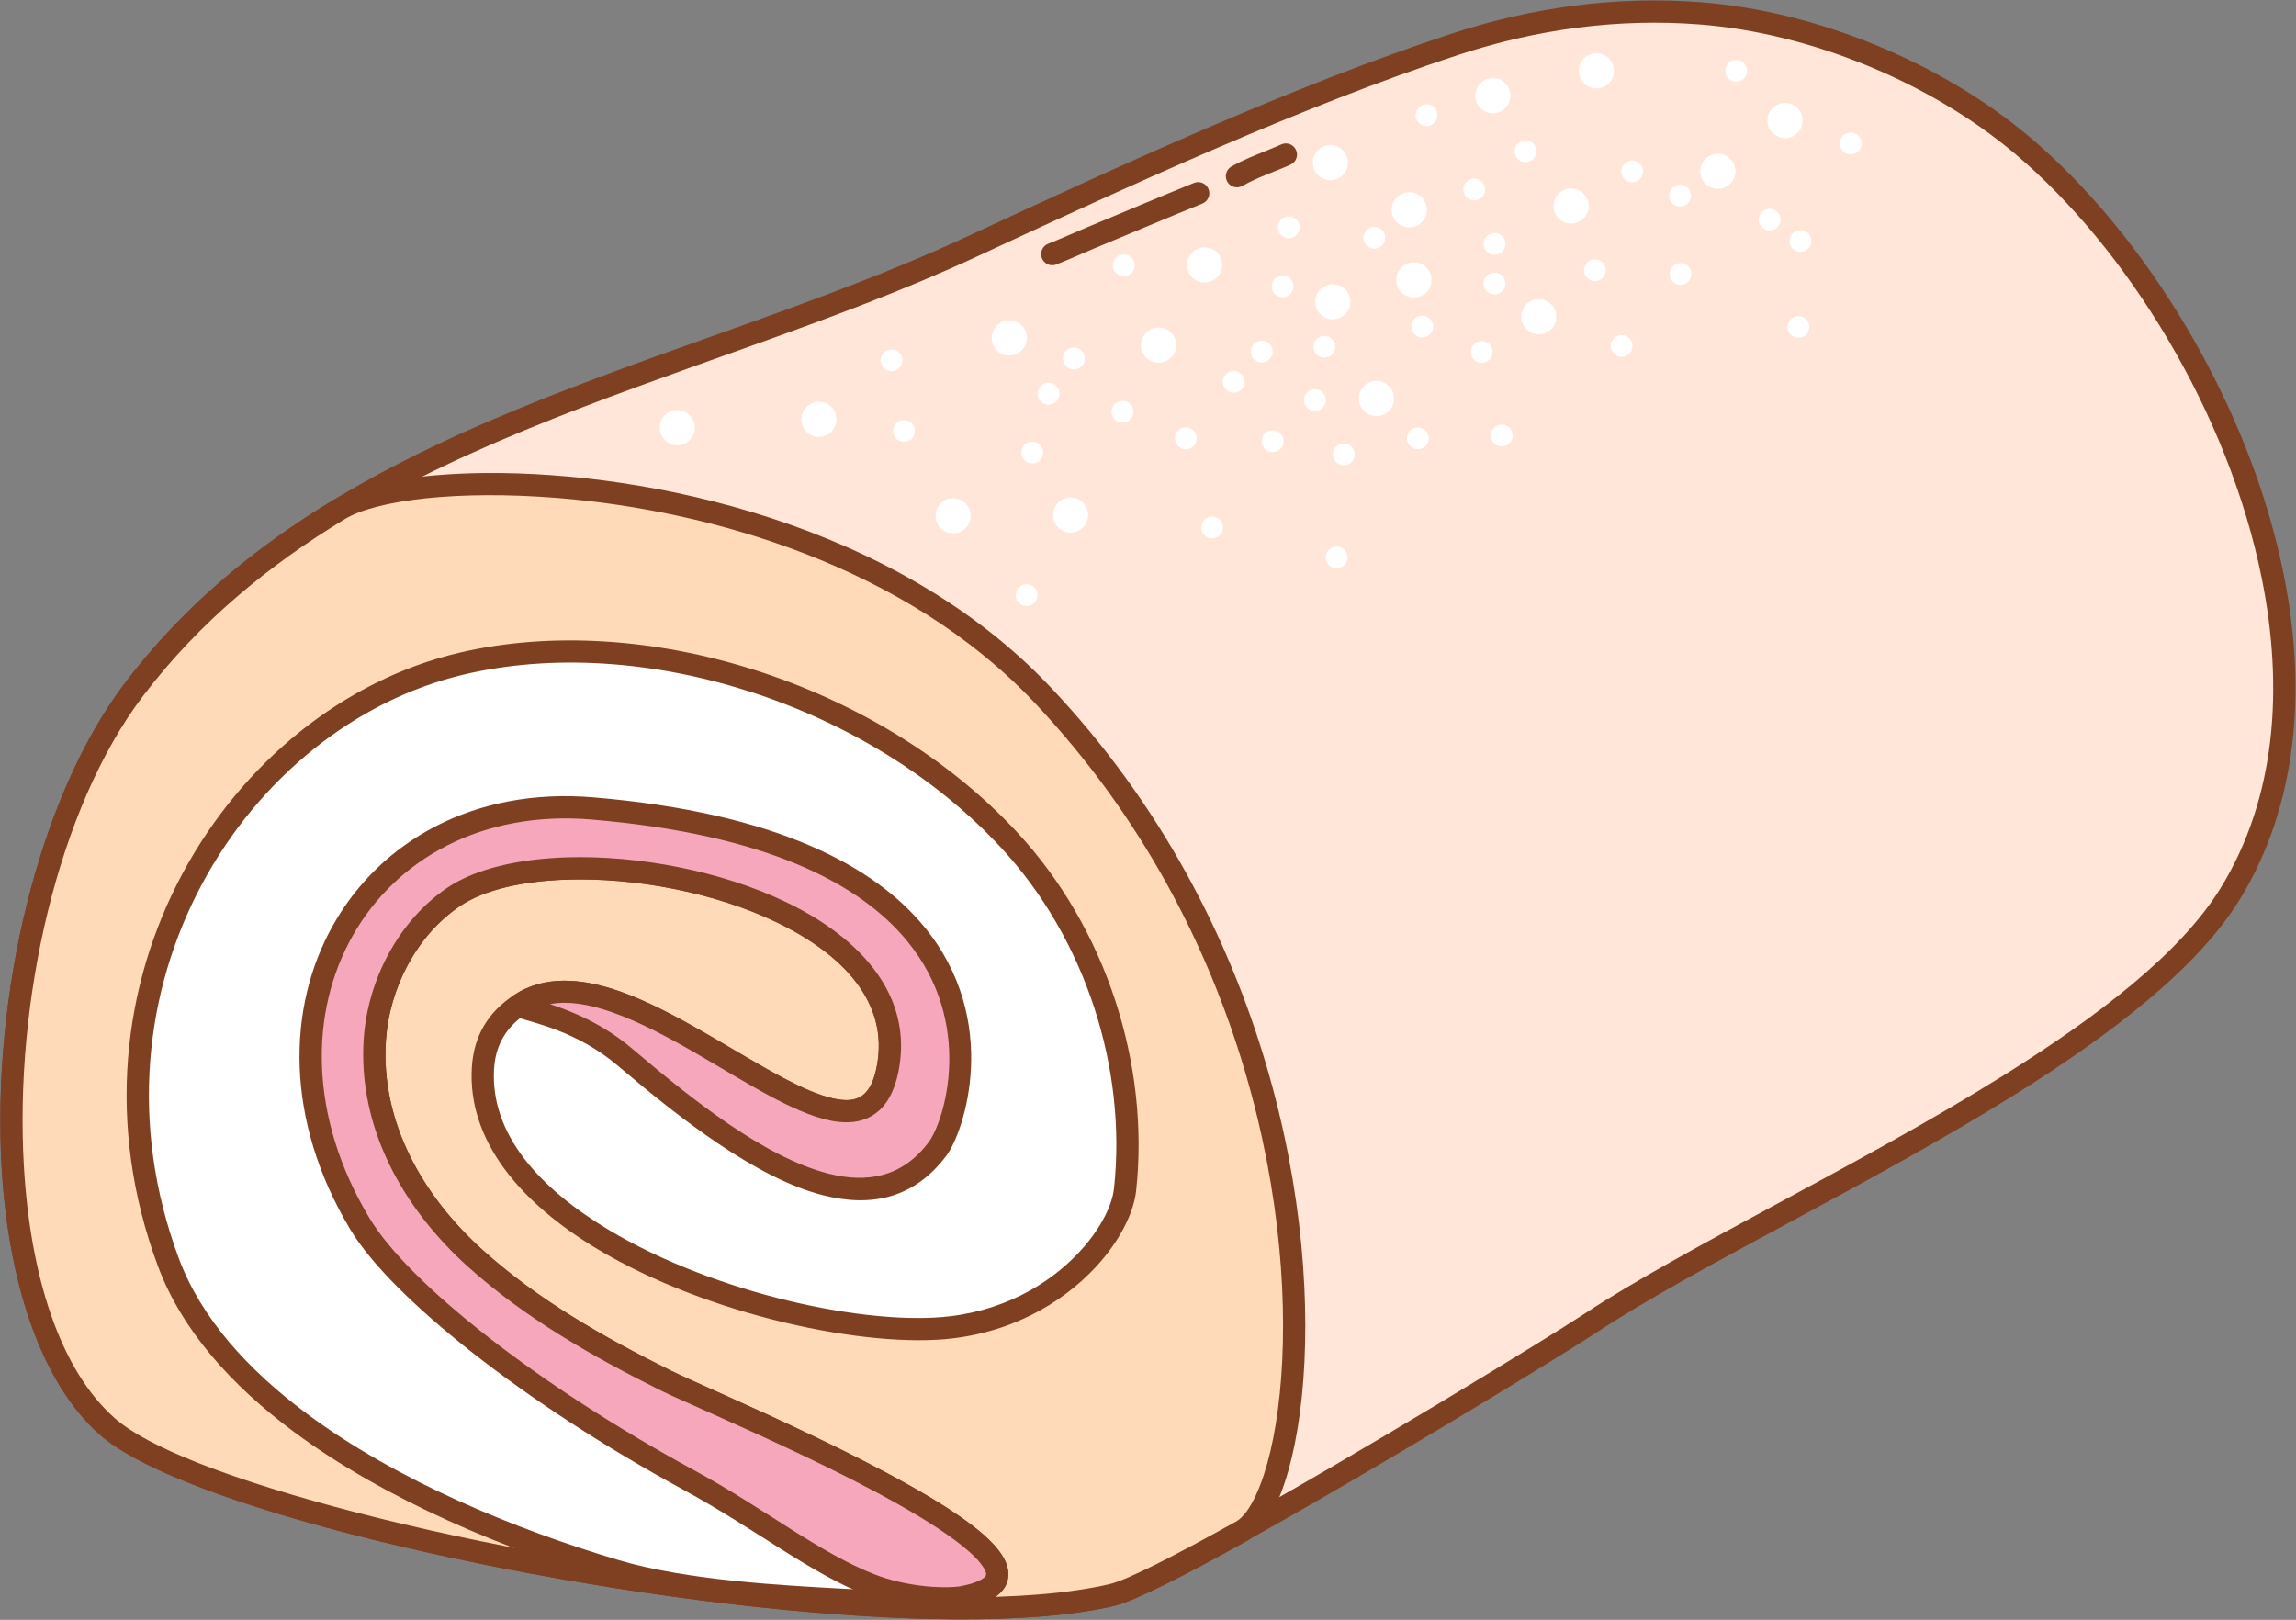 <?xml version="1.0" encoding="UTF-8" standalone="no"?><!DOCTYPE svg PUBLIC "-//W3C//DTD SVG 1.1//EN" "http://www.w3.org/Graphics/SVG/1.1/DTD/svg11.dtd"><svg width="100%" height="100%" viewBox="0 0 3437 2425" version="1.1" xmlns="http://www.w3.org/2000/svg" xmlns:xlink="http://www.w3.org/1999/xlink" xml:space="preserve" xmlns:serif="http://www.serif.com/" style="fill-rule:evenodd;clip-rule:evenodd;stroke-linejoin:round;stroke-miterlimit:2;"><rect x="0" y="0" width="3437" height="2425" fill="#808080" stroke="none"/><g id="Swiss-Roll" serif:id="Swiss Roll"><path d="M1664.43,2387.76c89.92,-20.986 640.808,-357.166 715.939,-406.71c252.91,-166.78 805.018,-393.339 958.491,-643.743c211.315,-344.777 -27.663,-880.152 -311.396,-1119.55c-129.859,-109.568 -312.46,-184.522 -481.676,-197.765c-124.685,-9.758 -249.103,7.293 -367.709,46.257c-238.092,78.218 -497.155,197.934 -723.556,303.048c-427.023,198.261 -956.959,272.942 -1253.4,662.182c-217.247,285.25 -256.376,913.22 -40.237,1104.16c167.519,147.992 1153.41,333.834 1503.55,252.118Z" style="fill:#ffe6d8;"/><path d="M1668.22,2403.99c90.556,-21.134 645.664,-359.131 721.327,-409.027c151.661,-100.012 410.985,-221.514 627.301,-356.785c146.799,-91.8 273.768,-190.258 336.224,-292.161c86.675,-141.418 99.992,-314.036 65.524,-486.063c-51.163,-255.348 -207.635,-509.181 -380.382,-654.937c-132.406,-111.717 -318.589,-188.14 -491.123,-201.643c-126.889,-9.93 -253.51,7.386 -374.212,47.039c-238.685,78.413 -498.408,198.389 -725.373,303.766c-213.301,99.032 -452.317,167.169 -675.014,259.186c-225.668,93.245 -434.578,210.993 -584.63,408.014c-132.39,173.831 -200.181,472.84 -185.392,726.232c10.006,171.441 58.263,321.793 147.38,400.522c51.31,45.329 177.511,94.894 339.134,138.76c371.92,100.943 932.445,174.694 1179.24,117.097l0,0Zm-7.576,-32.461c-243.405,56.807 -796.11,-17.247 -1162.93,-116.805c-154.98,-42.063 -276.596,-88.106 -325.797,-131.573c-83.796,-74.028 -126.764,-216.278 -136.172,-377.482c-14.333,-245.575 50.327,-535.625 178.633,-704.093c146.394,-192.219 350.674,-306.432 570.841,-397.404c223.137,-92.198 462.6,-160.532 676.322,-259.76c225.838,-104.853 484.24,-224.307 721.74,-302.331c116.51,-38.275 238.725,-55.06 361.207,-45.475c165.897,12.983 344.916,86.468 472.228,193.888c167.732,141.524 319.517,388.073 369.194,636.009c32.759,163.496 21.117,327.69 -61.26,462.095c-60.322,98.42 -183.695,192.655 -325.478,281.317c-216.557,135.423 -476.148,257.098 -627.978,357.221c-52.482,34.609 -337.603,209.368 -534.727,318.296c-82.731,45.716 -149.463,79.945 -175.825,86.097l0,0Z" style="fill:#7e4021;"/><path d="M1902.62,534.899c-4.773,7.655 -14.862,9.994 -22.517,5.221c-7.655,-4.772 -9.994,-14.862 -5.222,-22.517c4.773,-7.654 14.863,-9.994 22.517,-5.221c7.655,4.773 9.995,14.862 5.222,22.517Z" style="fill:#fff;"/><path d="M2261.88,660.607c-4.772,7.655 -14.862,9.995 -22.516,5.222c-7.655,-4.773 -9.995,-14.862 -5.222,-22.517c4.773,-7.655 14.862,-9.994 22.517,-5.222c7.655,4.773 9.994,14.863 5.221,22.517Z" style="fill:#fff;"/><path d="M1328.99,554.871c8.495,3.033 17.855,-1.401 20.888,-9.896c3.034,-8.496 -1.4,-17.856 -9.896,-20.889c-8.495,-3.034 -17.855,1.401 -20.889,9.896c-3.033,8.495 1.401,17.855 9.897,20.889Z" style="fill:#fff;"/><path d="M1363.56,657.741c-6.982,5.712 -17.288,4.682 -23,-2.3c-5.713,-6.981 -4.682,-17.287 2.299,-23c6.981,-5.712 17.287,-4.682 23,2.3c5.712,6.981 4.682,17.287 -2.299,23Z" style="fill:#fff;"/><path d="M1545,693.865c9.02,0.14 16.456,-7.07 16.595,-16.09c0.14,-9.019 -7.07,-16.455 -16.089,-16.595c-9.02,-0.139 -16.456,7.07 -16.595,16.09c-0.14,9.02 7.07,16.456 16.089,16.595Z" style="fill:#fff;"/><path d="M2386.78,132.19c-14.443,-1.595 -24.874,-14.616 -23.279,-29.059c1.595,-14.443 14.616,-24.874 29.059,-23.279c14.443,1.595 24.874,14.616 23.279,29.059c-1.595,14.443 -14.616,24.874 -29.059,23.279Z" style="fill:#fff;"/><path d="M2669.2,206.618c-14.443,-1.595 -24.874,-14.616 -23.279,-29.059c1.595,-14.443 14.616,-24.874 29.059,-23.279c14.443,1.595 24.874,14.616 23.279,29.059c-1.595,14.443 -14.616,24.874 -29.059,23.279Z" style="fill:#fff;"/><path d="M1800.39,422.737c-14.443,-1.595 -24.874,-14.616 -23.279,-29.059c1.595,-14.443 14.616,-24.874 29.059,-23.279c14.443,1.595 24.874,14.616 23.279,29.059c-1.595,14.443 -14.616,24.874 -29.059,23.279Z" style="fill:#fff;"/><path d="M2113.61,445.19c-14.443,-1.595 -24.874,-14.616 -23.279,-29.059c1.595,-14.443 14.616,-24.874 29.059,-23.279c14.443,1.595 24.874,14.616 23.279,29.059c-1.595,14.443 -14.616,24.874 -29.059,23.279Z" style="fill:#fff;"/><path d="M1222.97,653.937c-14.443,-1.595 -24.874,-14.616 -23.279,-29.059c1.595,-14.443 14.616,-24.874 29.059,-23.279c14.443,1.595 24.874,14.616 23.279,29.059c-1.595,14.443 -14.616,24.874 -29.059,23.279Z" style="fill:#fff;"/><path d="M1507.97,532.025c-14.443,-1.595 -24.874,-14.616 -23.279,-29.059c1.595,-14.443 14.616,-24.874 29.059,-23.279c14.443,1.595 24.874,14.616 23.279,29.059c-1.595,14.443 -14.616,24.874 -29.059,23.279Z" style="fill:#fff;"/><path d="M2057.61,622.689c-14.443,-1.595 -24.874,-14.616 -23.279,-29.059c1.595,-14.443 14.616,-24.874 29.059,-23.279c14.443,1.595 24.874,14.616 23.279,29.059c-1.595,14.443 -14.616,24.874 -29.059,23.279Z" style="fill:#fff;"/><path d="M1988.57,269.64c-14.443,-1.595 -24.874,-14.616 -23.279,-29.059c1.595,-14.443 14.616,-24.874 29.059,-23.279c14.443,1.595 24.874,14.616 23.279,29.059c-1.595,14.443 -14.616,24.874 -29.059,23.279Z" style="fill:#fff;"/><path d="M2348.95,334.615c-14.443,-1.595 -24.874,-14.616 -23.279,-29.059c1.595,-14.443 14.616,-24.874 29.059,-23.279c14.443,1.595 24.874,14.616 23.279,29.059c-1.595,14.443 -14.616,24.874 -29.059,23.279Z" style="fill:#fff;"/><path d="M1011.03,666.418c-14.443,-1.595 -24.874,-14.616 -23.279,-29.059c1.595,-14.443 14.616,-24.874 29.059,-23.279c14.443,1.595 24.874,14.616 23.279,29.059c-1.595,14.443 -14.616,24.874 -29.059,23.279Z" style="fill:#fff;"/><path d="M2106.71,340.27c-14.443,-1.595 -24.874,-14.616 -23.279,-29.059c1.595,-14.443 14.616,-24.874 29.059,-23.279c14.443,1.595 24.874,14.616 23.279,29.059c-1.595,14.443 -14.616,24.874 -29.059,23.279Z" style="fill:#fff;"/><path d="M2231.88,169.366c-14.443,-1.595 -24.873,-14.616 -23.278,-29.059c1.595,-14.443 14.615,-24.874 29.058,-23.279c14.444,1.595 24.874,14.616 23.279,29.059c-1.595,14.443 -14.615,24.874 -29.059,23.279Z" style="fill:#fff;"/><path d="M1599.71,797.207c-14.443,-1.595 -24.874,-14.616 -23.279,-29.059c1.595,-14.443 14.616,-24.874 29.059,-23.279c14.443,1.595 24.874,14.616 23.279,29.059c-1.595,14.443 -14.616,24.874 -29.059,23.279Z" style="fill:#fff;"/><path d="M1423.83,798.309c-14.443,-1.595 -24.874,-14.616 -23.279,-29.059c1.595,-14.443 14.616,-24.874 29.059,-23.279c14.443,1.595 24.874,14.616 23.279,29.059c-1.595,14.443 -14.616,24.874 -29.059,23.279Z" style="fill:#fff;"/><path d="M1731.5,542.882c-14.443,-1.595 -24.874,-14.616 -23.279,-29.059c1.595,-14.443 14.616,-24.874 29.059,-23.279c14.443,1.595 24.874,14.616 23.279,29.059c-1.595,14.443 -14.616,24.874 -29.059,23.279Z" style="fill:#fff;"/><path d="M2568.69,282.597c-14.443,-1.595 -24.874,-14.616 -23.279,-29.059c1.595,-14.443 14.616,-24.874 29.059,-23.279c14.443,1.595 24.874,14.616 23.279,29.059c-1.595,14.443 -14.616,24.874 -29.059,23.279Z" style="fill:#fff;"/><path d="M1996.79,478.073c-14.505,0.865 -26.984,-10.209 -27.849,-24.714c-0.865,-14.505 10.209,-26.984 24.714,-27.849c14.506,-0.865 26.984,10.209 27.849,24.714c0.865,14.505 -10.209,26.984 -24.714,27.849Z" style="fill:#fff;"/><path d="M2305.03,500.451c-14.505,0.865 -26.984,-10.209 -27.848,-24.714c-0.865,-14.505 10.209,-26.983 24.714,-27.848c14.505,-0.865 26.983,10.209 27.848,24.714c0.865,14.505 -10.209,26.983 -24.714,27.848Z" style="fill:#fff;"/><path d="M1917.5,351.677c6.279,6.477 16.635,6.637 23.112,0.358c6.476,-6.28 6.636,-16.636 0.357,-23.112c-6.279,-6.476 -16.635,-6.637 -23.112,-0.357c-6.476,6.279 -6.636,16.635 -0.357,23.111Z" style="fill:#fff;"/><path d="M2225.4,435.855c6.279,6.477 16.635,6.637 23.111,0.358c6.477,-6.28 6.637,-16.636 0.358,-23.112c-6.279,-6.477 -16.635,-6.637 -23.112,-0.358c-6.476,6.28 -6.636,16.636 -0.357,23.112Z" style="fill:#fff;"/><path d="M2195.09,294.926c6.28,6.476 16.636,6.636 23.112,0.357c6.477,-6.279 6.637,-16.635 0.358,-23.112c-6.28,-6.476 -16.636,-6.636 -23.112,-0.357c-6.477,6.279 -6.637,16.635 -0.358,23.112Z" style="fill:#fff;"/><path d="M1681.95,413.482c9.02,0.14 16.456,-7.07 16.596,-16.089c0.139,-9.02 -7.07,-16.456 -16.09,-16.595c-9.02,-0.14 -16.456,7.07 -16.595,16.089c-0.14,9.02 7.07,16.456 16.089,16.595Z" style="fill:#fff;"/><path d="M2201.71,526.621c-0.139,9.02 7.07,16.456 16.09,16.595c9.019,0.14 16.455,-7.07 16.595,-16.089c0.14,-9.02 -7.07,-16.456 -16.09,-16.595c-9.019,-0.14 -16.455,7.07 -16.595,16.089Z" style="fill:#fff;"/><path d="M2411.15,517.733c-0.139,9.019 7.07,16.455 16.09,16.595c9.02,0.139 16.456,-7.07 16.595,-16.09c0.14,-9.019 -7.07,-16.455 -16.089,-16.595c-9.02,-0.14 -16.456,7.07 -16.596,16.09Z" style="fill:#fff;"/><path d="M1617.88,549.31c-6.982,5.712 -17.288,4.682 -23,-2.299c-5.713,-6.982 -4.682,-17.288 2.299,-23c6.982,-5.713 17.288,-4.682 23,2.299c5.712,6.982 4.682,17.287 -2.299,23Z" style="fill:#fff;"/><path d="M1969.87,529.493c-5.712,-6.982 -4.682,-17.288 2.3,-23c6.981,-5.713 17.287,-4.682 23,2.299c5.712,6.982 4.682,17.287 -2.3,23c-6.981,5.712 -17.287,4.682 -23,-2.299Z" style="fill:#fff;"/><path d="M1955.71,609.239c-5.713,-6.981 -4.683,-17.287 2.299,-22.999c6.981,-5.713 17.287,-4.683 23,2.299c5.712,6.981 4.682,17.287 -2.3,23c-6.981,5.712 -17.287,4.682 -22.999,-2.3Z" style="fill:#fff;"/><path d="M2757.73,225.169c-5.712,-6.981 -4.682,-17.287 2.299,-22.999c6.982,-5.713 17.288,-4.683 23,2.299c5.713,6.981 4.682,17.287 -2.299,23c-6.982,5.712 -17.287,4.682 -23,-2.3Z" style="fill:#fff;"/><path d="M2498.75,292.574c-0.139,9.02 7.07,16.456 16.09,16.596c9.019,0.139 16.455,-7.07 16.595,-16.09c0.139,-9.02 -7.07,-16.456 -16.09,-16.595c-9.019,-0.14 -16.455,7.07 -16.595,16.089Z" style="fill:#fff;"/><path d="M2582.58,105.878c-0.14,9.02 7.07,16.456 16.089,16.595c9.02,0.14 16.456,-7.07 16.596,-16.089c0.139,-9.02 -7.071,-16.456 -16.09,-16.596c-9.02,-0.139 -16.456,7.07 -16.595,16.09Z" style="fill:#fff;"/><path d="M2149.77,164.462c4.389,7.881 1.554,17.842 -6.327,22.232c-7.88,4.389 -17.842,1.554 -22.231,-6.327c-4.39,-7.881 -1.555,-17.842 6.326,-22.232c7.881,-4.389 17.843,-1.554 22.232,6.327Z" style="fill:#fff;"/><path d="M2143.36,480.87c4.389,7.881 1.555,17.842 -6.326,22.232c-7.881,4.389 -17.843,1.554 -22.232,-6.327c-4.389,-7.881 -1.555,-17.842 6.326,-22.232c7.881,-4.389 17.843,-1.554 22.232,6.327Z" style="fill:#fff;"/><path d="M1909.08,676.323c-8.748,2.2 -17.637,-3.116 -19.837,-11.864c-2.2,-8.749 3.117,-17.637 11.865,-19.837c8.748,-2.2 17.637,3.116 19.837,11.864c2.2,8.749 -3.116,17.637 -11.865,19.837Z" style="fill:#fff;"/><path d="M2653.02,344.611c-8.748,2.2 -17.637,-3.116 -19.837,-11.865c-2.2,-8.748 3.117,-17.637 11.865,-19.837c8.749,-2.2 17.637,3.117 19.837,11.865c2.2,8.749 -3.116,17.637 -11.865,19.837Z" style="fill:#fff;"/><path d="M2499.33,409.865c0.139,-9.019 7.575,-16.229 16.595,-16.09c9.019,0.139 16.229,7.575 16.09,16.595c-0.14,9.02 -7.575,16.229 -16.595,16.09c-9.02,-0.139 -16.229,-7.575 -16.09,-16.595Z" style="fill:#fff;"/><path d="M2678.82,360.586c0.139,-9.02 7.575,-16.23 16.595,-16.091c9.019,0.14 16.229,7.576 16.09,16.595c-0.139,9.02 -7.575,16.23 -16.595,16.09c-9.019,-0.139 -16.229,-7.575 -16.09,-16.594Z" style="fill:#fff;"/><path d="M2457.67,248.64c4.389,7.881 1.554,17.842 -6.327,22.232c-7.881,4.389 -17.842,1.554 -22.232,-6.327c-4.389,-7.881 -1.554,-17.842 6.327,-22.232c7.881,-4.389 17.842,-1.554 22.232,6.327Z" style="fill:#fff;"/><path d="M1680.07,632.768c9.02,0.139 16.456,-7.07 16.595,-16.09c0.14,-9.019 -7.07,-16.455 -16.09,-16.595c-9.019,-0.14 -16.455,7.07 -16.595,16.09c-0.139,9.019 7.07,16.455 16.09,16.595Z" style="fill:#fff;"/><path d="M1830.37,571.284c-0.139,9.02 7.07,16.456 16.09,16.595c9.019,0.14 16.455,-7.07 16.595,-16.09c0.139,-9.019 -7.07,-16.455 -16.09,-16.595c-9.019,-0.139 -16.455,7.07 -16.595,16.09Z" style="fill:#fff;"/><path d="M2040.89,355.62c-0.14,9.02 7.07,16.456 16.089,16.596c9.02,0.139 16.456,-7.07 16.596,-16.09c0.139,-9.02 -7.07,-16.456 -16.09,-16.595c-9.02,-0.14 -16.456,7.07 -16.595,16.089Z" style="fill:#fff;"/><path d="M1995.28,679.891c-0.139,9.02 7.07,16.456 16.09,16.596c9.02,0.139 16.456,-7.07 16.595,-16.09c0.14,-9.02 -7.07,-16.456 -16.09,-16.595c-9.019,-0.14 -16.455,7.07 -16.595,16.089Z" style="fill:#fff;"/><path d="M1903.65,428.404c-0.14,9.019 7.07,16.455 16.089,16.595c9.02,0.139 16.456,-7.07 16.595,-16.09c0.14,-9.019 -7.07,-16.455 -16.089,-16.595c-9.02,-0.139 -16.456,7.07 -16.595,16.09Z" style="fill:#fff;"/><path d="M2106.08,655.987c-0.139,9.019 7.07,16.455 16.09,16.595c9.02,0.139 16.456,-7.07 16.595,-16.09c0.14,-9.019 -7.07,-16.455 -16.089,-16.595c-9.02,-0.139 -16.456,7.07 -16.596,16.09Z" style="fill:#fff;"/><path d="M1547.12,903.653c-6.981,5.712 -17.287,4.682 -22.999,-2.299c-5.713,-6.982 -4.683,-17.288 2.299,-23c6.981,-5.713 17.287,-4.682 23,2.299c5.712,6.982 4.682,17.287 -2.3,23Z" style="fill:#fff;"/><path d="M1569.4,605.763c9.02,0.14 16.456,-7.07 16.595,-16.089c0.14,-9.02 -7.07,-16.456 -16.09,-16.596c-9.019,-0.139 -16.455,7.07 -16.595,16.09c-0.139,9.02 7.07,16.456 16.09,16.595Z" style="fill:#fff;"/><path d="M2371.15,404.138c-0.139,9.019 7.07,16.455 16.09,16.595c9.019,0.139 16.456,-7.07 16.595,-16.09c0.14,-9.019 -7.07,-16.455 -16.09,-16.595c-9.019,-0.139 -16.455,7.07 -16.595,16.09Z" style="fill:#fff;"/><path d="M2220.8,364.899c-0.14,9.02 7.07,16.456 16.089,16.595c9.02,0.14 16.456,-7.07 16.596,-16.09c0.139,-9.019 -7.07,-16.455 -16.09,-16.595c-9.02,-0.139 -16.456,7.07 -16.595,16.09Z" style="fill:#fff;"/><path d="M2267.34,226.207c-0.14,9.02 7.07,16.456 16.089,16.596c9.02,0.139 16.456,-7.07 16.595,-16.09c0.14,-9.02 -7.07,-16.456 -16.089,-16.595c-9.02,-0.14 -16.456,7.07 -16.595,16.089Z" style="fill:#fff;"/><path d="M1819.01,773.903c-8.676,-2.469 -17.725,2.57 -20.194,11.246c-2.469,8.677 2.57,17.725 11.246,20.195c8.676,2.469 17.725,-2.571 20.194,-11.247c2.469,-8.676 -2.57,-17.725 -11.246,-20.194Z" style="fill:#fff;"/><path d="M1790.83,660.707c2.469,-8.676 -2.57,-17.725 -11.247,-20.194c-8.676,-2.469 -17.724,2.57 -20.194,11.246c-2.469,8.676 2.57,17.725 11.247,20.194c8.676,2.469 17.724,-2.57 20.194,-11.246Z" style="fill:#fff;"/><path d="M2014.81,842.866c4.631,-7.741 2.105,-17.786 -5.636,-22.416c-7.742,-4.631 -17.786,-2.105 -22.417,5.636c-4.63,7.742 -2.105,17.786 5.637,22.417c7.741,4.63 17.786,2.105 22.416,-5.637Z" style="fill:#fff;"/><path d="M2706.08,497.863c4.631,-7.741 2.105,-17.786 -5.636,-22.417c-7.742,-4.63 -17.786,-2.105 -22.417,5.637c-4.63,7.741 -2.105,17.786 5.637,22.416c7.741,4.631 17.786,2.106 22.416,-5.636Z" style="fill:#fff;"/><path d="M1581.26,395.918c19.464,-7.636 38.492,-16.453 57.815,-24.446c53.613,-22.176 106.996,-44.984 160.785,-66.726c8.528,-3.447 12.653,-13.169 9.206,-21.697c-3.447,-8.529 -13.169,-12.654 -21.697,-9.207c-53.873,21.775 -107.339,44.617 -161.035,66.828c-19.135,7.915 -37.973,16.656 -57.248,24.218c-8.563,3.359 -12.787,13.039 -9.428,21.602c3.36,8.563 13.039,12.788 21.602,9.428Z" style="fill:#7e4021;"/><path d="M1859.97,278.229c22.27,-12.816 48.323,-21.128 71.749,-31.67c8.388,-3.774 12.134,-13.649 8.359,-22.038c-3.775,-8.388 -13.65,-12.134 -22.038,-8.359c-24.413,10.986 -51.489,19.82 -74.697,33.177c-7.972,4.588 -10.72,14.786 -6.132,22.758c4.589,7.973 14.787,10.72 22.759,6.132Z" style="fill:#7e4021;"/><path d="M1664.43,2387.76c28.419,-6.633 102.882,-44.748 193.818,-95.348c112.948,-62.849 170.872,-756.299 -297.743,-1252.25c-326.533,-345.584 -930.703,-351.421 -1052.94,-277.328c-116.173,70.413 -221.004,156.466 -306.441,268.647c-217.247,285.25 -256.376,913.22 -40.237,1104.16c167.519,147.992 1153.41,333.834 1503.55,252.118Z" style="fill:#ffdab8;"/><path d="M1668.22,2403.99c29.025,-6.774 105.257,-45.335 198.134,-97.015c15.839,-8.814 31.474,-27.675 44.509,-56.041c17.301,-37.647 31.054,-93.046 38.033,-161.295c26.576,-259.88 -44.149,-709.425 -376.275,-1060.93c-231.985,-245.52 -601.851,-322.59 -845.563,-320.635c-106.971,0.858 -190.016,17.396 -228.135,40.501c-117.944,71.487 -224.322,158.911 -311.061,272.802c-132.39,173.831 -200.181,472.84 -185.392,726.232c10.006,171.441 58.263,321.793 147.38,400.522c51.31,45.329 177.511,94.894 339.134,138.76c371.92,100.943 932.445,174.694 1179.24,117.097l0,0Zm-7.576,-32.461c-243.405,56.807 -796.11,-17.247 -1162.93,-116.805c-154.98,-42.063 -276.596,-88.106 -325.797,-131.573c-83.796,-74.028 -126.764,-216.278 -136.172,-377.482c-14.333,-245.575 50.327,-535.625 178.633,-704.093c84.135,-110.471 187.419,-195.153 301.821,-264.493c47.394,-28.727 169.66,-43.741 319.413,-31.558c228.243,18.567 519.826,101.869 712.779,306.079c323.936,342.835 393.263,781.172 367.343,1034.64c-6.52,63.757 -18.998,115.598 -35.161,150.767c-9.275,20.185 -19.158,34.561 -30.429,40.833c-88.996,49.52 -161.689,87.19 -189.502,93.681l0,0Z" style="fill:#7e4021;"/><path d="M921.02,2351.35c-259.572,-77.219 -582.652,-229.475 -669.061,-462.073c-154.103,-414.82 103.595,-816.267 438.014,-895.595c271.061,-64.298 616.514,43.641 820.678,263.804c129.747,139.914 193.534,339.155 173.52,523.281c-7.371,67.818 -100.28,186.944 -259.713,206.199c-208.842,25.223 -717.915,-127.08 -701.459,-388.546c2.596,-41.247 21.432,-72.388 55.81,-95.027c168.187,-110.758 506.74,314.831 549.888,97.039c51.673,-260.83 -486.201,-367.343 -649.106,-258.101c-69.64,46.7 -112.9,131.106 -118.491,213.687c-8.692,128.369 57.448,244.072 150.502,327.821c84.541,76.087 183.808,132.405 285.084,182.849c89.256,44.457 869.982,360.84 273.168,328.725c-101.445,-5.459 -244.852,-13.13 -348.834,-44.063Z" style="fill:#fff;"/><path d="M916.268,2367.33c105.138,31.277 250.118,39.211 352.691,44.731c98.399,5.295 160.439,0.968 194.893,-9.505c27.928,-8.489 40.753,-22.319 44.376,-36.44c2.464,-9.606 1.149,-20.309 -4.643,-31.715c-6.267,-12.342 -18.453,-26.235 -35.59,-40.739c-105.305,-89.126 -409.915,-215.009 -463.879,-241.888c-99.931,-49.774 -197.946,-105.241 -281.364,-180.318c-89.297,-80.367 -153.364,-191.122 -145.024,-314.307c5.256,-77.619 45.691,-157.077 111.146,-200.97c37.036,-24.837 94.679,-37.31 160.004,-39.406c100.941,-3.238 220.039,18.89 313.359,63.697c98.685,47.382 169.307,119.831 150.111,216.728c-4.142,20.903 -10.828,34.833 -21.13,42.547c-11.455,8.576 -26.619,8.513 -44.256,4.563c-21.935,-4.913 -47.048,-16.227 -74.249,-30.581c-74.436,-39.282 -163.222,-100.823 -244.263,-129.42c-59.035,-20.831 -114.31,-24.132 -158.808,5.171c-39.02,25.696 -60.33,61.083 -63.277,107.9c-6.943,110.321 73.013,203.464 187.714,272.322c166.383,99.885 404.555,149.255 532.377,133.818c100.511,-12.139 175.8,-62.168 221.669,-115.55c31.763,-36.965 49.397,-75.79 52.615,-105.395c20.516,-188.746 -44.865,-392.99 -177.868,-536.415c-208.141,-224.451 -560.405,-334.238 -836.746,-268.687c-342.79,81.313 -607.751,492.411 -449.79,917.615c35.612,95.862 109.915,178.746 203.765,248.468c138.153,102.635 318.688,176.928 476.167,223.776l-0,-0Zm9.504,-31.95c-154.008,-45.815 -330.685,-118.211 -465.792,-218.584c-88.324,-65.616 -158.882,-143.101 -192.397,-233.318c-150.246,-404.437 100.189,-796.232 426.237,-873.574c265.781,-63.046 604.423,43.045 804.611,258.92c126.49,136.403 188.682,330.642 169.171,510.147c-2.679,24.65 -18.313,56.495 -44.759,87.273c-41.441,48.229 -109.575,93.214 -200.384,104.181c-122.788,14.829 -351.392,-33.352 -511.224,-129.304c-102.781,-61.703 -177.824,-142.792 -171.602,-241.649c2.245,-35.677 18.607,-62.573 48.342,-82.155c36.237,-23.863 81.308,-18.54 129.383,-1.576c79.616,28.094 166.67,88.875 239.798,127.466c36.608,19.319 70.073,33.142 97.786,36.221c22.055,2.451 40.995,-1.575 56.254,-13c15.462,-11.578 27.634,-31.379 33.85,-62.753c22.144,-111.776 -54.542,-198.596 -168.381,-253.255c-97.942,-47.026 -222.916,-70.362 -328.856,-66.963c-72.595,2.329 -136.342,17.436 -177.5,45.037c-73.825,49.506 -119.91,138.859 -125.838,226.403c-9.043,133.553 59.169,254.204 155.982,341.335c85.663,77.097 186.182,134.266 288.802,185.38c53.144,26.47 353.5,149.722 457.206,237.494c11.066,9.366 19.733,18.162 25.087,26.405c3.009,4.635 5.36,8.547 4.392,12.321c-0.647,2.525 -3.021,4.281 -6.167,6.234c-4.027,2.5 -9.224,4.655 -15.616,6.598c-32.416,9.853 -90.826,13.093 -183.407,8.111c-100.317,-5.398 -242.152,-12.806 -344.978,-43.395l0,0Z" style="fill:#7e4021;"/><path d="M1438.23,2391.47c-31.012,3.749 -86.47,-0.296 -134.283,-18.799c-84.276,-32.612 -165.639,-98.865 -272.832,-157.077c-234.88,-127.552 -432.454,-283.467 -492.623,-383.962c-188.387,-314.646 6.01,-650.255 348.495,-621.386c670.941,56.557 558.409,453.73 516.486,509.627c-110.256,147.008 -312.793,-5.526 -467.987,-137.353c-79.552,-67.574 -168.44,-71.383 -156.68,-79.127c168.187,-110.758 506.74,314.831 549.888,97.039c51.673,-260.83 -486.201,-367.343 -649.106,-258.101c-69.64,46.7 -112.9,131.106 -118.491,213.687c-8.692,128.369 57.448,244.072 150.502,327.821c84.541,76.087 183.808,132.405 285.084,182.849c77.552,38.628 677.129,282.546 441.547,324.782Z" style="fill:#f6a7bc;"/><path d="M1440.23,2408.02c0.315,-0.038 0.629,-0.085 0.941,-0.141c24.805,-4.447 41.492,-11.36 51.626,-19.283c9.614,-7.515 14.538,-16.286 16.093,-25.633c1.455,-8.744 -0.135,-18.373 -5.305,-28.556c-5.72,-11.268 -16.326,-23.814 -31.147,-36.904c-101.183,-89.362 -413.591,-218.468 -468.325,-245.73c-99.931,-49.774 -197.946,-105.241 -281.364,-180.318c-89.297,-80.367 -153.364,-191.122 -145.024,-314.307c5.256,-77.619 45.691,-157.077 111.146,-200.97c37.036,-24.837 94.679,-37.31 160.004,-39.406c100.941,-3.238 220.039,18.89 313.359,63.697c98.685,47.382 169.307,119.831 150.111,216.728c-4.142,20.903 -10.828,34.833 -21.13,42.547c-11.455,8.576 -26.619,8.513 -44.256,4.563c-21.935,-4.913 -47.048,-16.227 -74.249,-30.581c-74.436,-39.282 -163.222,-100.823 -244.263,-129.42c-59.035,-20.831 -114.31,-24.132 -158.808,5.171c-7.101,4.677 -8.505,10.573 -8.552,15.112c-0.045,4.26 2.439,14.13 16.099,19.163c18.62,6.86 86.046,19.265 147.51,71.474c95.072,80.758 207.897,168.57 306.98,193.923c71.504,18.296 136.388,5.719 185.131,-59.272c26.749,-35.666 82.151,-202.147 -33.222,-342.488c-74.121,-90.162 -220.16,-170.562 -495.198,-193.746c-178.65,-15.06 -318.424,65.459 -389.221,190.258c-70.446,124.182 -72.755,292.98 25.027,456.297c61.011,101.902 260.799,260.708 498.968,390.047c107.918,58.605 189.925,125.141 274.771,157.974c50.661,19.604 109.439,23.773 142.298,19.801Zm-617.034,-904.843c28.611,-5.428 60.656,0.741 94.159,12.563c79.616,28.094 166.67,88.875 239.798,127.466c36.608,19.319 70.073,33.142 97.786,36.221c22.055,2.451 40.995,-1.575 56.254,-13c15.462,-11.578 27.634,-31.379 33.85,-62.753c22.144,-111.776 -54.542,-198.596 -168.381,-253.255c-97.942,-47.026 -222.916,-70.362 -328.856,-66.963c-72.595,2.329 -136.342,17.436 -177.5,45.037c-73.825,49.506 -119.91,138.859 -125.838,226.403c-9.043,133.553 59.169,254.204 155.982,341.335c85.663,77.097 186.182,134.266 288.802,185.38c53.84,26.816 361.589,152.974 461.12,240.877c9.377,8.281 16.756,16.08 21.435,23.431c2.733,4.293 4.797,7.998 4.202,11.573c-0.48,2.883 -3.185,4.762 -6.818,6.925c-7.496,4.462 -18.531,7.865 -33.422,10.565l-0.015,0.002c-29.254,3.426 -81.07,-0.546 -125.792,-17.852c-83.707,-32.392 -164.425,-98.362 -270.893,-156.18c-231.592,-125.767 -426.951,-278.79 -486.277,-377.877c-90.606,-151.331 -89.909,-307.659 -24.633,-422.727c64.926,-114.45 193.592,-187.3 357.428,-173.49c261.717,22.062 401.717,95.904 472.249,181.699c101.609,123.599 55.862,269.909 32.304,301.32c-39.462,52.617 -92.312,61.792 -150.201,46.979c-95.008,-24.31 -202.502,-109.599 -293.663,-187.035c-44.152,-37.503 -90.998,-56.191 -123.08,-66.644Z" style="fill:#7e4021;"/></g></svg>